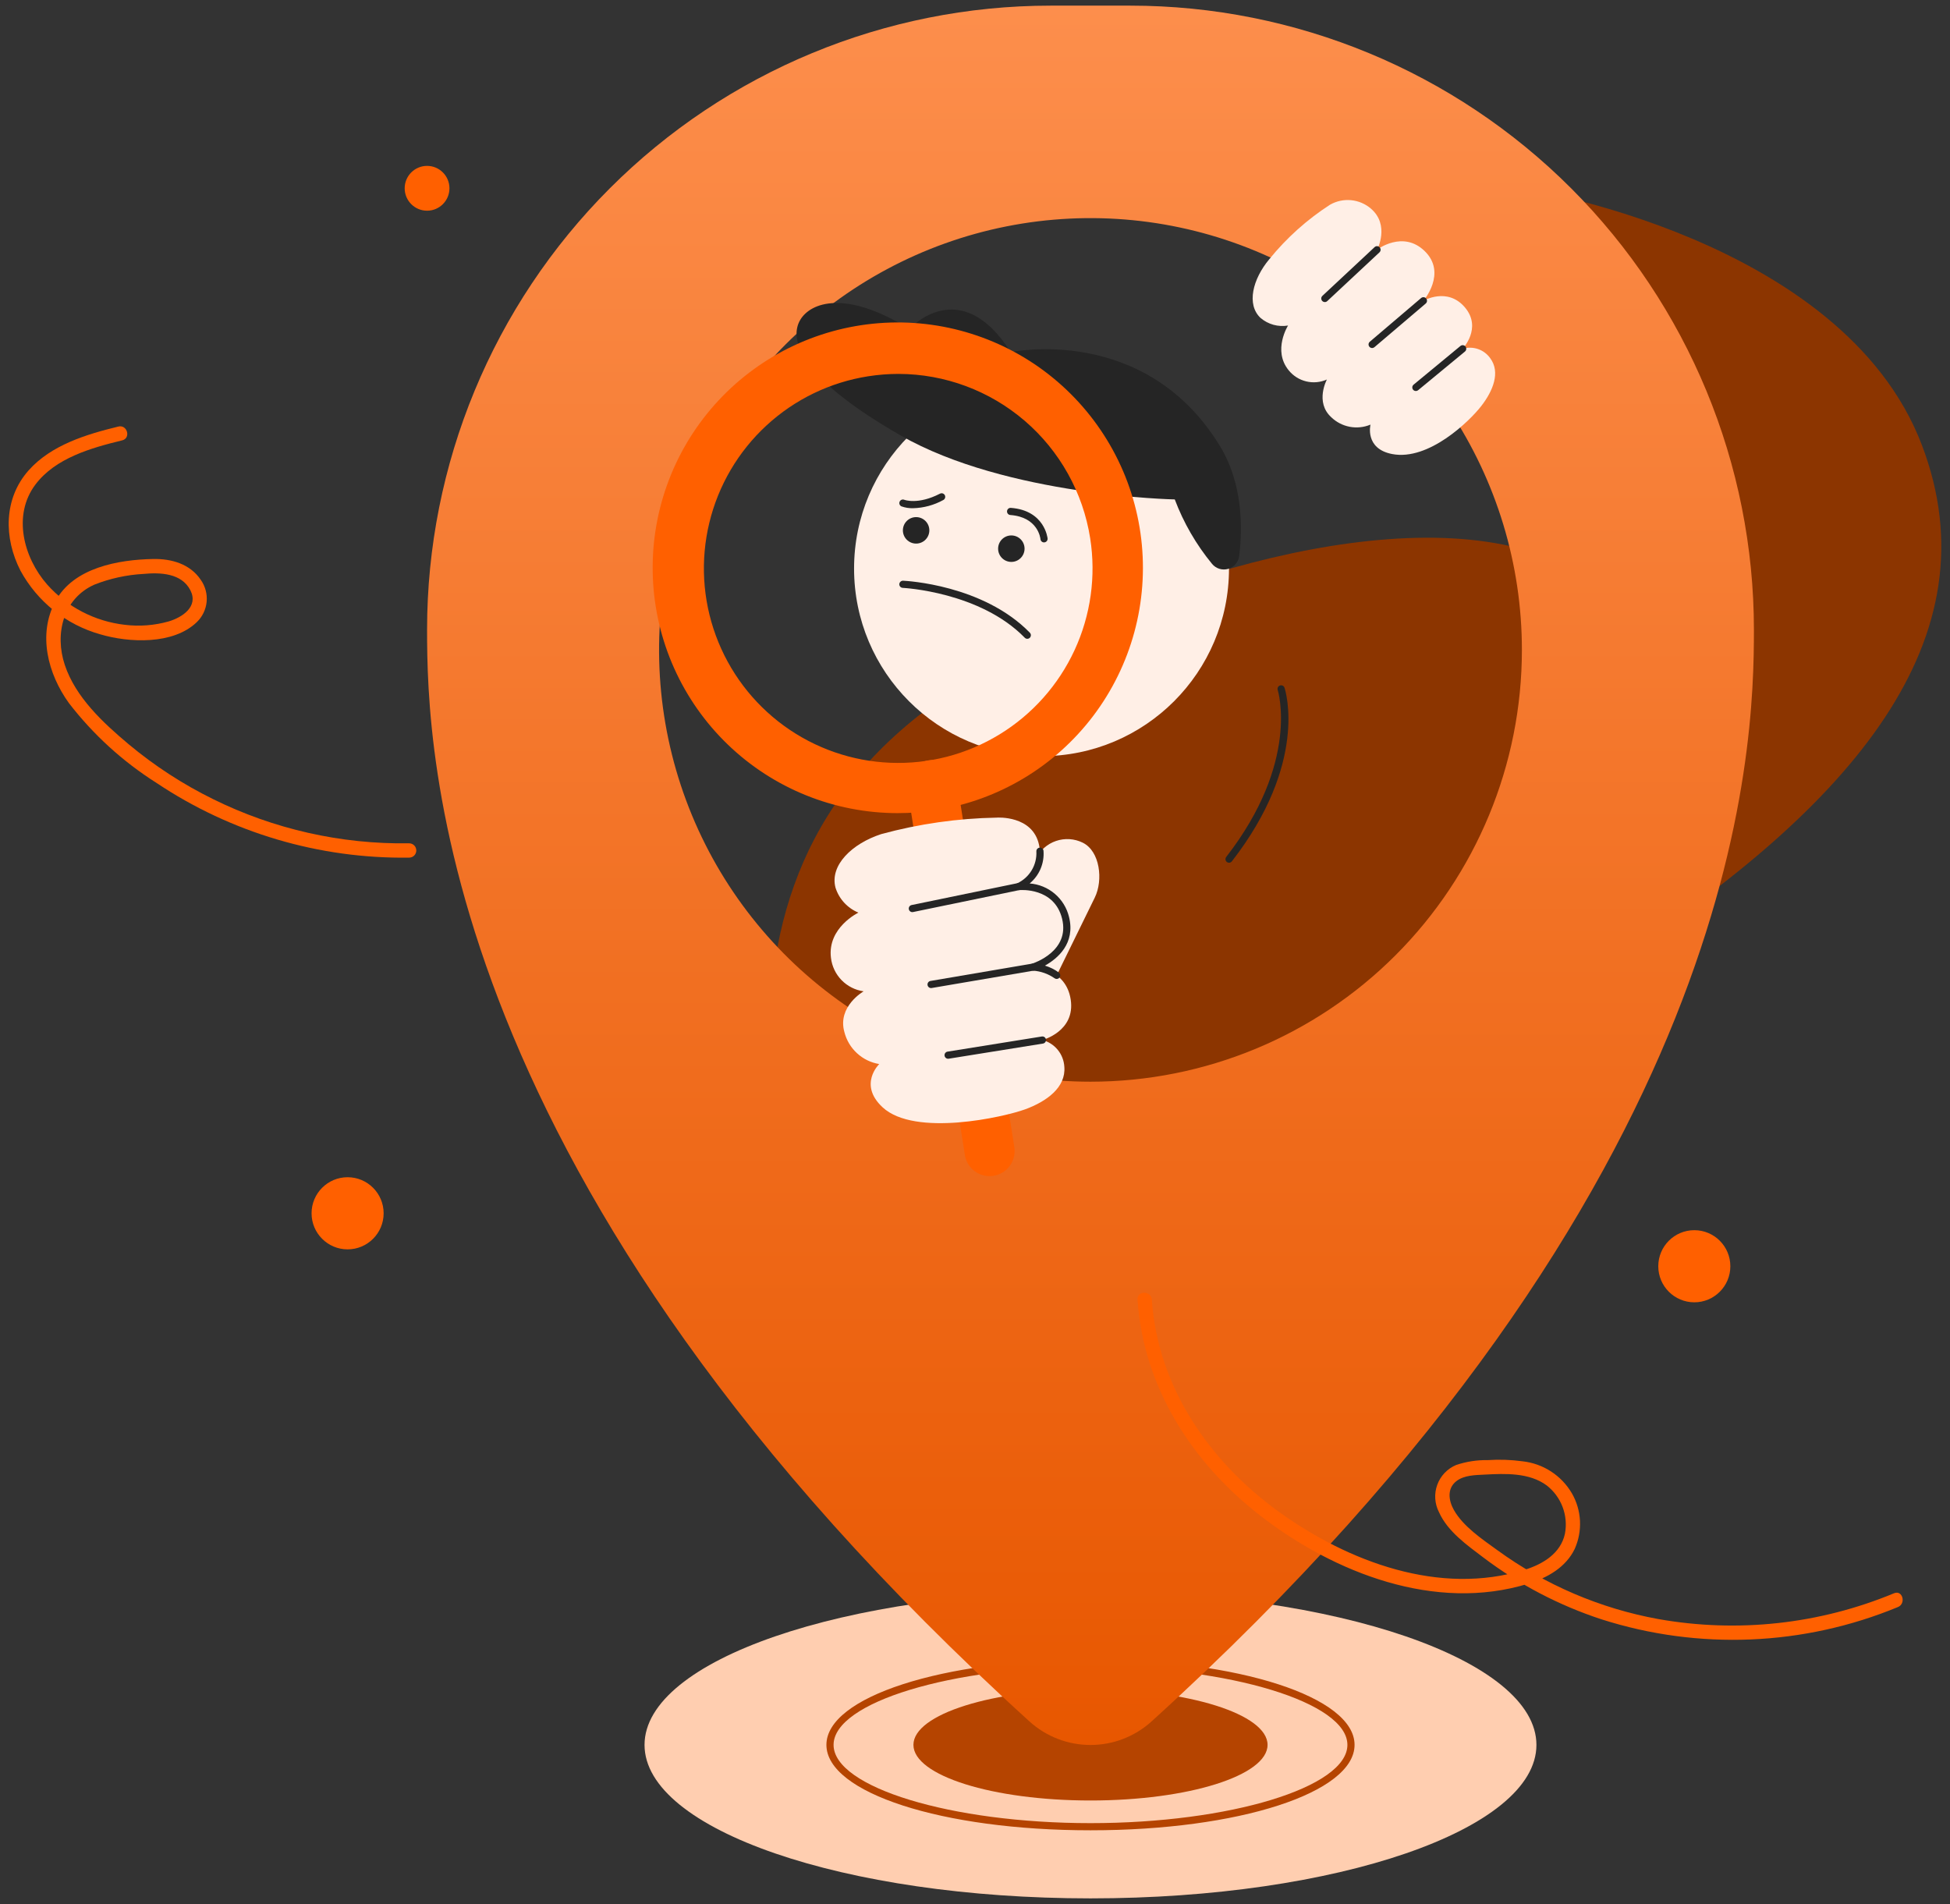 <svg width="212" height="207" viewBox="0 0 212 207" fill="none" xmlns="http://www.w3.org/2000/svg">
<rect x="0" y="0" width="212" height="207" fill="#333333" stroke="none"/>
<path d="M208.931 48.351C200.307 25.774 165.458 20.473 165.458 20.473V52.935C165.458 52.935 189.665 54.046 177.709 68.748C175.752 65.304 172.746 62.576 169.13 60.962C152.879 53.869 124.024 63.076 106.478 73.319C88.932 83.563 83.893 97.599 83.561 112.509C83.561 112.509 85.219 131.789 98.226 136.769C111.234 141.748 156.195 124.819 169.13 112.509C171.671 110.083 173.868 107.318 175.659 104.295C201.295 87.644 216.989 69.449 208.931 48.351Z" fill="#8C3500"/>
<path d="M118.555 206.385C145.331 206.385 167.037 198.914 167.037 189.699C167.037 180.483 145.331 173.012 118.555 173.012C91.779 173.012 70.073 180.483 70.073 189.699C70.073 198.914 91.779 206.385 118.555 206.385Z" fill="#FFCEB0"/>
<path d="M118.556 195.744C129.187 195.744 137.806 193.037 137.806 189.696C137.806 186.356 129.187 183.648 118.556 183.648C107.924 183.648 99.306 186.356 99.306 189.696C99.306 193.037 107.924 195.744 118.556 195.744Z" fill="#B54400"/>
<path d="M118.555 198.984C102.456 198.984 89.846 194.904 89.846 189.697C89.846 184.49 102.457 180.41 118.555 180.41C134.655 180.41 147.265 184.49 147.265 189.697C147.265 194.904 134.655 198.984 118.555 198.984ZM118.555 181.189C103.416 181.189 90.624 185.085 90.624 189.697C90.624 194.309 103.415 198.206 118.555 198.206C133.696 198.206 146.487 194.309 146.487 189.697C146.487 185.085 133.696 181.189 118.555 181.189Z" fill="#B54400"/>
<path d="M122.888 0.613H114.223C96.243 0.613 79 7.762 66.286 20.486C53.572 33.211 46.43 50.469 46.43 68.465C46.43 81.328 47.407 128.611 111.923 187.151C113.74 188.798 116.104 189.709 118.556 189.709C121.007 189.709 123.371 188.798 125.189 187.151C189.705 128.611 190.682 81.329 190.682 68.465C190.682 50.469 183.539 33.211 170.826 20.486C158.112 7.762 140.868 0.613 122.888 0.613ZM118.556 117.599C109.279 117.599 100.211 114.845 92.498 109.687C84.785 104.529 78.773 97.198 75.224 88.62C71.674 80.042 70.745 70.604 72.554 61.498C74.364 52.392 78.831 44.028 85.391 37.462C91.95 30.897 100.307 26.427 109.406 24.615C118.504 22.804 127.934 23.733 136.505 27.287C145.075 30.84 152.4 36.856 157.554 44.576C162.707 52.296 165.458 61.371 165.458 70.656C165.458 83.106 160.517 95.046 151.721 103.849C142.925 112.653 130.995 117.599 118.556 117.599Z" fill="url(#paint0_linear_4048_67790)"/>
<path d="M113.234 82.21C124.49 82.21 133.614 73.078 133.614 61.812C133.614 50.547 124.49 41.414 113.234 41.414C101.978 41.414 92.853 50.547 92.853 61.812C92.853 73.078 101.978 82.21 113.234 82.21Z" fill="#FFEFE6"/>
<path d="M131.769 61.3C130.045 59.203 128.676 56.837 127.718 54.296C127.718 54.296 109.441 53.943 97.909 47.336C86.378 40.729 85.876 36.648 87.01 34.762C88.143 32.875 91.952 31.466 98.859 35.766C98.859 35.766 104.368 29.624 109.886 38.283C109.886 38.283 124.472 35.152 132.619 48.474C135.112 52.551 135.106 57.337 134.721 60.452C134.68 60.776 134.544 61.081 134.331 61.329C134.118 61.577 133.838 61.758 133.524 61.848C133.21 61.938 132.876 61.934 132.564 61.837C132.252 61.739 131.976 61.553 131.769 61.3ZM113.504 58.968C113.407 58.968 113.314 58.932 113.242 58.866C113.17 58.8 113.126 58.711 113.117 58.614C113.108 58.509 112.849 56.215 109.842 55.991C109.791 55.987 109.741 55.974 109.695 55.951C109.649 55.928 109.609 55.896 109.575 55.857C109.542 55.818 109.517 55.773 109.501 55.725C109.485 55.676 109.478 55.625 109.482 55.574C109.485 55.523 109.499 55.472 109.522 55.426C109.544 55.381 109.576 55.34 109.615 55.306C109.654 55.273 109.699 55.247 109.748 55.231C109.797 55.216 109.848 55.21 109.899 55.214C113.587 55.49 113.89 58.515 113.892 58.545C113.901 58.648 113.868 58.75 113.802 58.829C113.736 58.908 113.641 58.958 113.538 58.966C113.527 58.967 113.516 58.968 113.504 58.968Z" fill="#252525"/>
<path d="M109.95 61.089C110.744 61.089 111.388 60.445 111.388 59.65C111.388 58.855 110.744 58.211 109.95 58.211C109.156 58.211 108.513 58.855 108.513 59.65C108.513 60.445 109.156 61.089 109.95 61.089Z" fill="#252525"/>
<path d="M99.598 59.097C100.392 59.097 101.036 58.452 101.036 57.658C101.036 56.863 100.392 56.219 99.598 56.219C98.804 56.219 98.16 56.863 98.16 57.658C98.16 58.452 98.804 59.097 99.598 59.097Z" fill="#252525"/>
<path d="M111.686 69.448C111.634 69.448 111.583 69.438 111.535 69.418C111.488 69.397 111.445 69.368 111.408 69.331C106.547 64.342 98.225 63.915 98.142 63.911C98.091 63.909 98.041 63.897 97.995 63.875C97.948 63.853 97.907 63.823 97.872 63.785C97.838 63.747 97.811 63.703 97.794 63.655C97.776 63.607 97.769 63.556 97.771 63.505C97.778 63.403 97.824 63.307 97.9 63.238C97.975 63.169 98.074 63.132 98.176 63.133C98.529 63.149 106.885 63.574 111.965 68.787C112.018 68.842 112.055 68.912 112.069 68.987C112.083 69.062 112.075 69.14 112.045 69.211C112.016 69.282 111.966 69.342 111.902 69.384C111.838 69.427 111.763 69.449 111.686 69.449V69.448ZM99.28 55.251C98.847 55.265 98.415 55.197 98.007 55.052C97.913 55.011 97.84 54.935 97.801 54.84C97.763 54.745 97.764 54.638 97.804 54.544C97.843 54.449 97.918 54.374 98.013 54.335C98.108 54.296 98.214 54.295 98.308 54.334C98.338 54.345 99.802 54.9 102.186 53.673C102.232 53.648 102.282 53.633 102.334 53.627C102.385 53.622 102.438 53.627 102.487 53.642C102.537 53.657 102.583 53.682 102.623 53.716C102.663 53.749 102.696 53.79 102.72 53.836C102.744 53.883 102.758 53.933 102.762 53.985C102.766 54.037 102.759 54.089 102.742 54.139C102.726 54.188 102.699 54.233 102.665 54.273C102.63 54.312 102.589 54.343 102.542 54.366C101.541 54.917 100.422 55.221 99.28 55.251Z" fill="#252525"/>
<path d="M144.605 22.252C145.297 21.859 146.093 21.688 146.885 21.763C147.677 21.838 148.426 22.155 149.033 22.671C151.132 24.465 149.723 27.135 149.723 27.135C149.723 27.135 152.516 25 154.881 27.29C157.352 29.683 154.751 32.7 154.751 32.7C154.751 32.7 157.349 31.171 159.258 33.414C161.166 35.656 159.009 37.924 159.009 37.924C159.553 37.754 160.137 37.761 160.677 37.944C161.217 38.127 161.685 38.477 162.014 38.943C163.15 40.472 162.315 42.502 161.035 44.149C159.755 45.797 155.325 50.115 151.367 49.365C148.335 48.79 148.998 46.162 148.998 46.162C148.285 46.46 147.501 46.542 146.741 46.399C145.982 46.255 145.281 45.893 144.726 45.355C142.932 43.709 144.257 41.26 144.257 41.26C143.548 41.575 142.754 41.646 142 41.462C141.246 41.278 140.574 40.849 140.09 40.242C138.337 38.077 140.034 35.391 140.034 35.391C139.505 35.48 138.962 35.452 138.444 35.309C137.927 35.165 137.447 34.91 137.039 34.56C135.497 33.107 136.185 30.342 137.998 28.176C139.874 25.864 142.103 23.865 144.604 22.252H144.605Z" fill="#FFEFE6"/>
<path d="M144.03 32.84C143.952 32.84 143.876 32.816 143.812 32.772C143.748 32.728 143.698 32.666 143.67 32.593C143.641 32.521 143.635 32.441 143.652 32.365C143.669 32.289 143.709 32.22 143.766 32.167L149.458 26.852C149.535 26.788 149.632 26.756 149.732 26.762C149.831 26.769 149.924 26.813 149.991 26.886C150.059 26.958 150.096 27.054 150.096 27.153C150.095 27.253 150.057 27.348 149.988 27.42L144.296 32.736C144.224 32.803 144.129 32.84 144.031 32.84H144.03ZM149.172 37.838C149.093 37.837 149.015 37.813 148.95 37.767C148.885 37.722 148.835 37.657 148.808 37.583C148.78 37.508 148.776 37.427 148.796 37.35C148.816 37.273 148.86 37.204 148.92 37.153L154.499 32.403C154.538 32.369 154.583 32.344 154.632 32.328C154.681 32.313 154.732 32.307 154.783 32.311C154.834 32.315 154.884 32.329 154.929 32.352C154.975 32.376 155.015 32.408 155.048 32.447C155.081 32.486 155.107 32.531 155.122 32.58C155.138 32.629 155.144 32.68 155.14 32.731C155.136 32.782 155.122 32.832 155.098 32.877C155.075 32.923 155.043 32.964 155.004 32.997L149.425 37.745C149.355 37.805 149.265 37.838 149.173 37.839L149.172 37.838ZM153.927 42.51C153.847 42.51 153.769 42.485 153.704 42.439C153.639 42.392 153.589 42.327 153.562 42.252C153.535 42.177 153.532 42.095 153.553 42.018C153.574 41.941 153.618 41.872 153.68 41.821L158.762 37.624C158.802 37.59 158.847 37.564 158.897 37.547C158.946 37.531 158.998 37.524 159.05 37.528C159.102 37.532 159.153 37.547 159.199 37.571C159.246 37.595 159.287 37.628 159.32 37.669C159.353 37.709 159.378 37.755 159.393 37.806C159.407 37.856 159.412 37.908 159.406 37.96C159.4 38.012 159.384 38.062 159.359 38.108C159.333 38.153 159.299 38.193 159.257 38.225L154.175 42.422C154.105 42.479 154.017 42.51 153.927 42.51Z" fill="#252525"/>
<path d="M110.621 109.89C109.976 109.889 109.341 109.724 108.776 109.41C108.212 109.096 107.736 108.644 107.395 108.095C107.053 107.546 106.857 106.92 106.824 106.274C106.791 105.629 106.923 104.986 107.207 104.405L112.619 93.355C112.839 92.906 113.145 92.504 113.52 92.174C113.895 91.843 114.331 91.59 114.803 91.428C115.276 91.266 115.776 91.199 116.274 91.23C116.773 91.262 117.26 91.391 117.709 91.611C119.596 92.537 119.95 95.689 119.025 97.577L114.04 107.757C113.727 108.397 113.24 108.936 112.636 109.313C112.031 109.69 111.333 109.89 110.621 109.89Z" fill="#FFEFE6"/>
<path d="M97.594 88.401C90.707 88.398 84.09 85.727 79.127 80.948C74.165 76.168 71.244 69.652 70.976 62.765C70.709 55.878 73.115 49.154 77.691 44.003C82.267 38.853 88.658 35.675 95.523 35.136C102.389 34.598 109.196 36.74 114.519 41.114C119.841 45.488 123.265 51.754 124.073 58.599C124.881 65.444 123.01 72.336 118.853 77.831C114.695 83.325 108.574 86.996 101.772 88.073C100.39 88.291 98.993 88.4 97.594 88.4V88.401ZM97.697 40.65C96.584 40.65 95.474 40.737 94.375 40.91C90.247 41.559 86.404 43.418 83.332 46.253C80.26 49.088 78.097 52.77 77.116 56.836C76.135 60.901 76.38 65.166 77.822 69.091C79.262 73.016 81.834 76.426 85.211 78.889C88.588 81.351 92.619 82.757 96.794 82.926C100.969 83.096 105.101 82.023 108.666 79.843C112.232 77.663 115.071 74.473 116.826 70.678C118.58 66.882 119.171 62.651 118.523 58.52C117.742 53.549 115.216 49.019 111.399 45.744C107.582 42.469 102.725 40.663 97.697 40.65Z" fill="#FF6000"/>
<path d="M107.582 127.863C106.934 127.862 106.307 127.629 105.815 127.207C105.322 126.785 104.997 126.201 104.896 125.56L98.66 85.803C98.601 85.448 98.613 85.085 98.695 84.735C98.777 84.385 98.928 84.054 99.138 83.763C99.349 83.471 99.615 83.224 99.921 83.035C100.228 82.847 100.568 82.722 100.924 82.666C101.279 82.61 101.641 82.625 101.991 82.71C102.34 82.796 102.669 82.949 102.959 83.162C103.248 83.375 103.493 83.644 103.678 83.952C103.864 84.26 103.987 84.602 104.039 84.958L110.276 124.714C110.388 125.428 110.212 126.157 109.786 126.741C109.361 127.326 108.721 127.717 108.008 127.829C107.867 127.851 107.725 127.862 107.582 127.863Z" fill="#FF6000"/>
<path d="M108.379 88.889C108.379 88.889 112.274 88.609 112.964 91.859C113.168 92.753 113.059 93.689 112.657 94.511C112.255 95.334 111.583 95.994 110.754 96.382C110.754 96.382 114.902 95.989 115.845 99.776C116.83 103.734 112.322 105.136 112.322 105.136C112.322 105.136 115.894 105.23 116.407 108.684C116.921 112.138 113.33 113.065 113.33 113.065C113.984 113.236 114.567 113.61 114.995 114.133C115.423 114.656 115.674 115.301 115.713 115.976C115.897 118.228 113.784 119.745 111.465 120.598C109.146 121.45 99.472 123.629 95.961 120.389C93.272 117.907 95.588 115.68 95.588 115.68C94.684 115.532 93.843 115.122 93.169 114.501C92.495 113.88 92.017 113.075 91.795 112.185C91.023 109.404 93.892 107.773 93.892 107.773C92.981 107.645 92.138 107.218 91.495 106.559C90.852 105.9 90.446 105.046 90.339 104.131C89.933 100.853 93.324 99.218 93.324 99.218C92.735 98.975 92.207 98.606 91.776 98.136C91.346 97.667 91.023 97.108 90.832 96.5C90.192 94.071 92.618 91.722 95.8 90.682C99.903 89.564 104.128 88.962 108.379 88.89V88.889Z" fill="#FFEFE6"/>
<path d="M114.881 106.429C114.798 106.429 114.717 106.402 114.65 106.353C113.959 105.871 113.151 105.586 112.31 105.528C112.218 105.525 112.129 105.491 112.06 105.429C111.991 105.367 111.946 105.283 111.934 105.192C111.921 105.1 111.942 105.007 111.991 104.929C112.041 104.851 112.117 104.793 112.205 104.766C112.375 104.712 116.35 103.421 115.466 99.871C114.618 96.461 110.946 96.755 110.79 96.772C110.699 96.779 110.607 96.754 110.532 96.701C110.457 96.648 110.402 96.571 110.378 96.482C110.355 96.393 110.364 96.298 110.404 96.215C110.443 96.132 110.512 96.065 110.596 96.028C111.246 95.723 111.791 95.231 112.161 94.615C112.531 93.999 112.709 93.286 112.672 92.568C112.665 92.465 112.7 92.364 112.767 92.286C112.835 92.209 112.931 92.161 113.034 92.154C113.085 92.149 113.137 92.155 113.186 92.171C113.235 92.187 113.28 92.212 113.319 92.246C113.358 92.28 113.389 92.322 113.412 92.368C113.434 92.415 113.447 92.465 113.449 92.517C113.498 93.183 113.387 93.851 113.125 94.465C112.863 95.079 112.458 95.622 111.943 96.047C112.949 96.122 113.905 96.515 114.674 97.168C115.443 97.822 115.985 98.703 116.221 99.684C116.941 102.577 114.966 104.219 113.605 104.98C114.146 105.142 114.655 105.394 115.112 105.726C115.178 105.775 115.227 105.843 115.251 105.921C115.276 105.999 115.276 106.083 115.25 106.161C115.225 106.239 115.175 106.306 115.109 106.355C115.043 106.403 114.963 106.428 114.881 106.429Z" fill="#252525"/>
<path d="M99.186 99.163C99.09 99.163 98.998 99.127 98.927 99.062C98.856 98.998 98.811 98.909 98.801 98.814C98.791 98.718 98.817 98.622 98.873 98.545C98.93 98.467 99.013 98.413 99.107 98.393L110.676 96.005C110.727 95.992 110.78 95.989 110.832 95.997C110.884 96.004 110.934 96.023 110.979 96.051C111.024 96.079 111.063 96.115 111.093 96.159C111.123 96.202 111.144 96.251 111.155 96.303C111.166 96.355 111.166 96.408 111.155 96.46C111.144 96.511 111.123 96.561 111.093 96.604C111.063 96.647 111.025 96.684 110.98 96.712C110.935 96.74 110.885 96.758 110.833 96.766L99.264 99.155C99.238 99.161 99.212 99.163 99.186 99.163ZM101.224 107.419C101.127 107.419 101.033 107.383 100.961 107.316C100.889 107.25 100.845 107.16 100.837 107.062C100.829 106.965 100.858 106.868 100.917 106.791C100.977 106.714 101.064 106.662 101.16 106.646L112.256 104.756C112.358 104.738 112.463 104.762 112.547 104.822C112.631 104.881 112.688 104.972 112.705 105.074C112.723 105.176 112.699 105.28 112.639 105.365C112.58 105.449 112.489 105.506 112.387 105.523L101.291 107.414C101.269 107.418 101.247 107.419 101.224 107.419ZM103.077 115.104C102.979 115.104 102.884 115.068 102.812 115.001C102.74 114.935 102.695 114.843 102.688 114.745C102.68 114.648 102.709 114.55 102.77 114.473C102.831 114.396 102.918 114.345 103.015 114.33L113.269 112.684C113.371 112.668 113.475 112.692 113.558 112.753C113.642 112.814 113.698 112.905 113.714 113.007C113.731 113.109 113.706 113.213 113.645 113.297C113.585 113.381 113.493 113.437 113.392 113.453L103.139 115.099C103.118 115.102 103.098 115.104 103.077 115.104Z" fill="#252525"/>
<path d="M12.869 46.373C9.401 47.215 5.569 48.376 3.114 51.135C0.376 54.214 0.407 58.504 2.229 62.046C3.14 63.718 4.376 65.19 5.864 66.378C7.352 67.565 9.062 68.443 10.893 68.96C14.043 69.892 18.82 70.108 21.387 67.646C22.001 67.06 22.383 66.272 22.465 65.427C22.546 64.582 22.321 63.736 21.831 63.043C20.672 61.309 18.649 60.735 16.655 60.772C12.873 60.842 7.99 61.709 6.026 65.359C4.079 68.976 5.209 73.27 7.489 76.433C10.127 79.857 13.343 82.791 16.993 85.102C25.12 90.54 34.706 93.378 44.481 93.239C44.688 93.239 44.886 93.157 45.032 93.011C45.177 92.865 45.259 92.667 45.259 92.461C45.259 92.254 45.177 92.056 45.032 91.91C44.886 91.764 44.688 91.682 44.481 91.682C37.092 91.798 29.781 90.15 23.155 86.873C19.873 85.258 16.795 83.256 13.987 80.911C11.211 78.579 8.221 75.818 7.043 72.285C5.929 68.943 6.846 65.101 10.241 63.568C11.953 62.89 13.764 62.494 15.603 62.395C17.431 62.222 19.745 62.305 20.699 64.175C21.608 65.956 19.805 67.126 18.32 67.564C16.775 67.998 15.158 68.121 13.564 67.926C10.305 67.552 7.298 65.989 5.117 63.536C2.563 60.619 1.344 56.014 3.846 52.685C6.024 49.786 9.929 48.69 13.283 47.875C14.255 47.638 13.843 46.136 12.869 46.373ZM205.922 173.212C197.822 176.577 188.929 177.551 180.293 176.02C173.973 174.87 167.993 172.311 162.795 168.534C161.15 167.34 159.074 165.96 158.057 164.15C157.492 163.143 157.3 161.847 158.317 161.039C159.164 160.367 160.386 160.368 161.412 160.314C163.642 160.194 166.258 160.088 168.152 161.489C168.933 162.097 169.532 162.908 169.882 163.833C170.233 164.759 170.321 165.763 170.138 166.736C169.673 168.899 167.712 170.061 165.747 170.668C156.526 173.521 146.619 169.808 139.098 164.402C131.515 158.952 125.861 150.794 125.225 141.294C125.158 140.3 123.602 140.292 123.669 141.294C124.306 150.822 129.615 159.053 137.05 164.803C145.07 171.006 156.053 175.297 166.16 172.17C168.217 171.533 170.233 170.407 171.201 168.39C171.63 167.43 171.825 166.382 171.772 165.332C171.718 164.283 171.417 163.26 170.893 162.349C170.334 161.394 169.561 160.582 168.634 159.979C167.707 159.375 166.653 158.996 165.554 158.871C164.291 158.698 163.014 158.654 161.742 158.739C160.57 158.717 159.402 158.899 158.291 159.276C157.82 159.476 157.396 159.772 157.045 160.144C156.693 160.516 156.423 160.957 156.25 161.439C156.077 161.921 156.005 162.434 156.039 162.945C156.074 163.456 156.213 163.954 156.449 164.409C157.392 166.511 159.499 167.986 161.282 169.338C165.161 172.269 169.499 174.537 174.119 176.05C184.679 179.424 196.091 178.951 206.336 174.714C207.251 174.34 206.85 172.834 205.922 173.212Z" fill="#FF6000"/>
<path d="M46.43 22.907C47.774 22.907 48.863 21.816 48.863 20.471C48.863 19.126 47.774 18.035 46.43 18.035C45.086 18.035 43.996 19.126 43.996 20.471C43.996 21.816 45.086 22.907 46.43 22.907Z" fill="#FF6000"/>
<path d="M184.202 141.583C186.366 141.583 188.12 139.828 188.12 137.663C188.12 135.497 186.366 133.742 184.202 133.742C182.039 133.742 180.285 135.497 180.285 137.663C180.285 139.828 182.039 141.583 184.202 141.583Z" fill="#FF6000"/>
<path d="M37.79 135.826C39.954 135.826 41.708 134.07 41.708 131.905C41.708 129.74 39.954 127.984 37.79 127.984C35.627 127.984 33.873 129.74 33.873 131.905C33.873 134.07 35.627 135.826 37.79 135.826Z" fill="#FF6000"/>
<path d="M133.62 93.794C133.547 93.794 133.476 93.774 133.414 93.735C133.352 93.697 133.302 93.642 133.27 93.576C133.238 93.511 133.225 93.438 133.233 93.365C133.24 93.292 133.268 93.224 133.312 93.166C141.339 82.834 138.936 75.093 138.911 75.015C138.895 74.967 138.889 74.915 138.892 74.864C138.896 74.813 138.91 74.764 138.933 74.718C138.98 74.626 139.061 74.556 139.159 74.523C139.257 74.491 139.364 74.499 139.456 74.546C139.548 74.592 139.618 74.673 139.65 74.772C139.759 75.101 142.228 82.96 133.926 93.643C133.89 93.69 133.843 93.728 133.79 93.754C133.737 93.781 133.678 93.794 133.619 93.794H133.62Z" fill="#252525"/>
<defs>
<linearGradient id="paint0_linear_4048_67790" x1="118.556" y1="-56.509" x2="118.556" y2="189.709" gradientUnits="userSpaceOnUse">
<stop offset="0.15" stop-color="#FF9454"/>
<stop offset="1" stop-color="#E85700"/>
</linearGradient>
</defs>
</svg>
